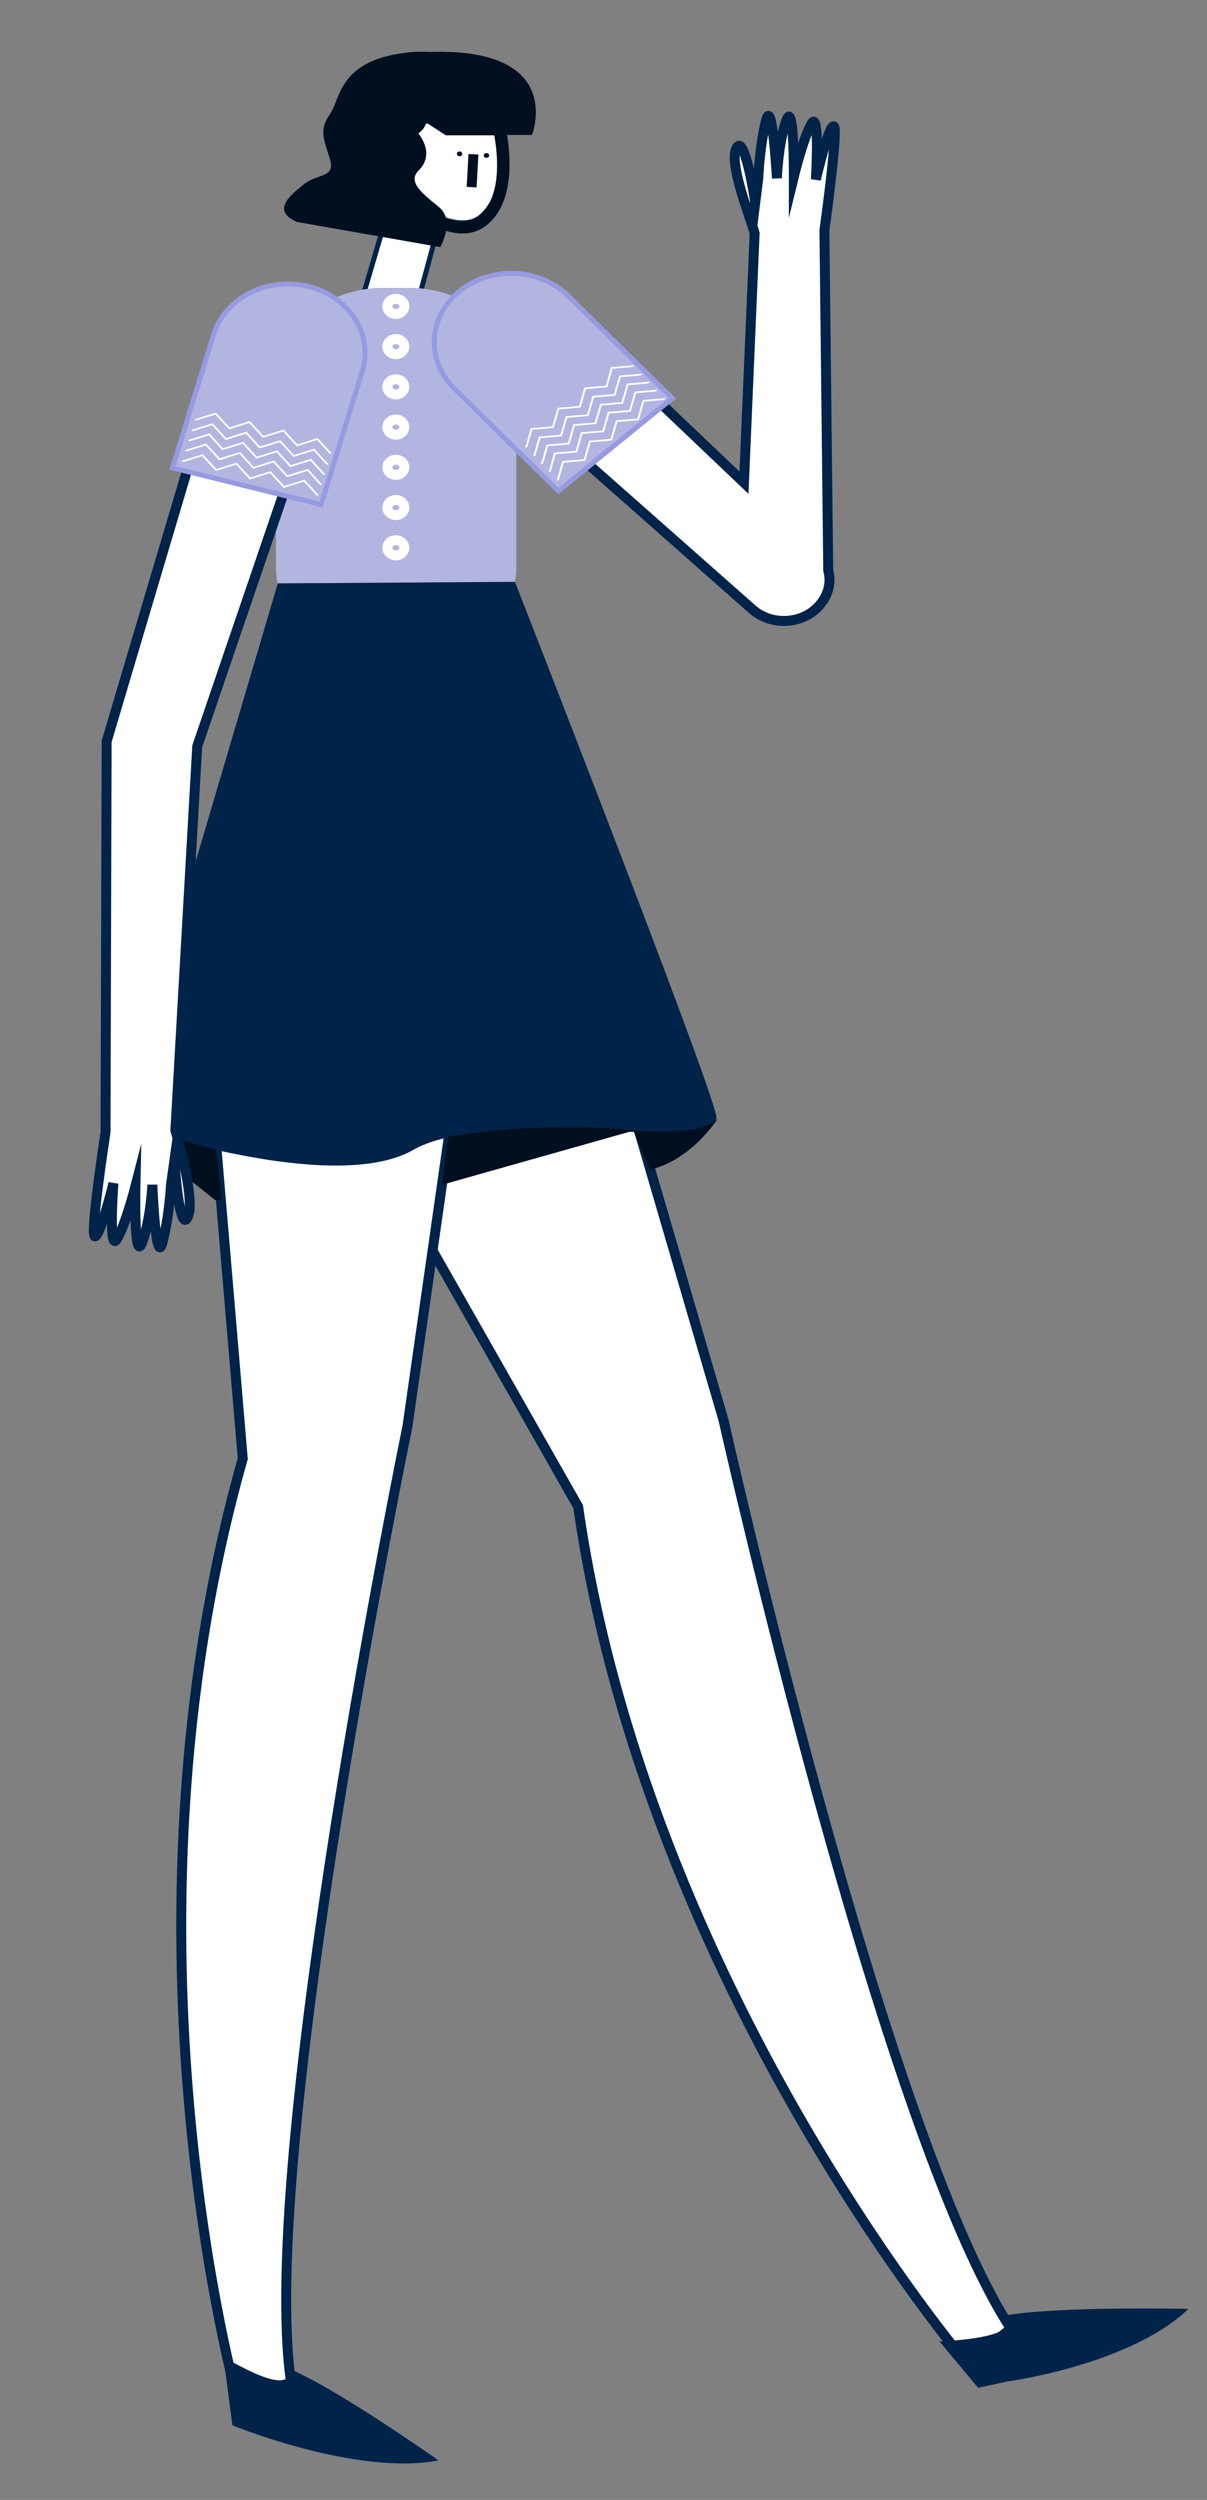 <svg width="243" height="503" viewBox="0 0 243 503" fill="none" xmlns="http://www.w3.org/2000/svg">
<rect x="0" y="0" width="243" height="503" fill="#808080" stroke="none"/>
<path d="M88.695 43.926L83.4 63.443C81.488 63.727 79.522 63.613 77.673 63.111C75.824 62.609 74.148 61.734 72.79 60.562L78.475 41.218C82.076 20.889 90.599 19.61 97.612 24.089C104.625 28.569 100.644 42.328 95.528 44.407C90.413 46.486 82.251 40.411 82.251 40.411" fill="white"/>
<path d="M88.695 43.926L83.4 63.443C81.488 63.727 79.522 63.613 77.673 63.111C75.824 62.609 74.148 61.734 72.79 60.562L78.475 41.218C82.076 20.889 90.599 19.61 97.612 24.089C104.625 28.569 100.644 42.328 95.528 44.407C90.413 46.486 82.251 40.411 82.251 40.411" stroke="#002349" stroke-miterlimit="10"/>
<path d="M165.976 46.337L166.743 114.794C167.039 115.894 167.073 117.037 166.842 118.15C166.611 119.262 166.121 120.318 165.404 121.25L165.267 121.43C164.519 122.404 163.541 123.22 162.402 123.819C161.263 124.419 159.991 124.787 158.676 124.899C157.36 125.011 156.033 124.864 154.789 124.467C153.544 124.071 152.411 123.434 151.471 122.604L103.921 80.602L116.899 65.847L149.781 97.118L151.931 46.889C150.677 42.737 146.884 33.14 148.182 30.009C149.811 26.074 152.02 40.426 152.051 40.776L152.661 35.899C152.661 35.899 152.909 29.497 154.205 24.315C155.476 19.184 156.386 35.466 156.413 35.868C156.413 35.655 156.679 28.79 158.291 24.284C159.903 19.779 159.814 35.155 159.814 35.539C159.872 35.301 161.774 27.555 163.413 24.839C165.053 22.123 164.276 35.746 164.252 36.118C164.327 35.795 166.838 25.119 167.851 25.412C168.791 25.628 166.355 43.611 165.976 46.337Z" fill="white" stroke="#002349" stroke-width="2" stroke-miterlimit="10"/>
<path d="M119.022 194.6L145.681 285.808C145.681 285.808 177.796 429.327 203.52 468.528L194.71 475.579C194.71 475.579 130.273 399.916 116.395 303.138L64.666 212.236L119.022 194.6Z" fill="white" stroke="#002349" stroke-width="2" stroke-miterlimit="10"/>
<path d="M95.649 191.75L82.017 287.061C82.017 287.061 51.804 433.696 58.62 479.527L47.901 483.185C47.901 483.185 21.591 389.706 48.876 293.481L40.103 189.921L95.649 191.75Z" fill="white" stroke="#002349" stroke-width="2" stroke-miterlimit="10"/>
<path d="M77.082 57.921H82.419C88.129 57.921 93.605 59.95 97.642 63.562C101.68 67.173 103.948 72.071 103.948 77.178V114.102C103.948 119.01 101.768 123.718 97.888 127.188C94.007 130.659 88.745 132.609 83.257 132.609H76.243C73.526 132.609 70.836 132.13 68.325 131.2C65.815 130.27 63.534 128.907 61.613 127.188C57.732 123.718 55.553 119.01 55.553 114.102V77.178C55.553 72.071 57.821 67.173 61.858 63.562C65.896 59.95 71.372 57.921 77.082 57.921Z" fill="#B2B5E0"/>
<path d="M79.693 63.175C80.634 63.175 81.397 62.492 81.397 61.651C81.397 60.809 80.634 60.127 79.693 60.127C78.752 60.127 77.989 60.809 77.989 61.651C77.989 62.492 78.752 63.175 79.693 63.175Z" stroke="white" stroke-width="2" stroke-miterlimit="10"/>
<path d="M79.693 71.269C80.634 71.269 81.397 70.587 81.397 69.745C81.397 68.903 80.634 68.221 79.693 68.221C78.752 68.221 77.989 68.903 77.989 69.745C77.989 70.587 78.752 71.269 79.693 71.269Z" stroke="white" stroke-width="2" stroke-miterlimit="10"/>
<path d="M79.693 79.363C80.634 79.363 81.397 78.68 81.397 77.838C81.397 76.997 80.634 76.314 79.693 76.314C78.752 76.314 77.989 76.997 77.989 77.838C77.989 78.68 78.752 79.363 79.693 79.363Z" stroke="white" stroke-width="2" stroke-miterlimit="10"/>
<path d="M79.693 87.457C80.634 87.457 81.397 86.774 81.397 85.932C81.397 85.091 80.634 84.408 79.693 84.408C78.752 84.408 77.989 85.091 77.989 85.932C77.989 86.774 78.752 87.457 79.693 87.457Z" stroke="white" stroke-width="2" stroke-miterlimit="10"/>
<path d="M79.693 95.551C80.634 95.551 81.397 94.868 81.397 94.026C81.397 93.185 80.634 92.502 79.693 92.502C78.752 92.502 77.989 93.185 77.989 94.026C77.989 94.868 78.752 95.551 79.693 95.551Z" stroke="white" stroke-width="2" stroke-miterlimit="10"/>
<path d="M79.693 103.645C80.634 103.645 81.397 102.962 81.397 102.12C81.397 101.279 80.634 100.596 79.693 100.596C78.752 100.596 77.989 101.279 77.989 102.12C77.989 102.962 78.752 103.645 79.693 103.645Z" stroke="white" stroke-width="2" stroke-miterlimit="10"/>
<path d="M79.693 111.739C80.634 111.739 81.397 111.056 81.397 110.214C81.397 109.373 80.634 108.69 79.693 108.69C78.752 108.69 77.989 109.373 77.989 110.214C77.989 111.056 78.752 111.739 79.693 111.739Z" stroke="white" stroke-width="2" stroke-miterlimit="10"/>
<path d="M95.315 31.04L94.954 37.655" stroke="#000F20" stroke-width="2" stroke-miterlimit="10"/>
<path d="M92.521 31.442C92.82 31.442 93.062 31.225 93.062 30.957C93.062 30.69 92.82 30.473 92.521 30.473C92.221 30.473 91.979 30.69 91.979 30.957C91.979 31.225 92.221 31.442 92.521 31.442Z" fill="#000F20"/>
<path d="M97.933 31.765C98.232 31.765 98.475 31.548 98.475 31.281C98.475 31.013 98.232 30.796 97.933 30.796C97.633 30.796 97.391 31.013 97.391 31.281C97.391 31.548 97.633 31.765 97.933 31.765Z" fill="#000F20"/>
<path d="M87.589 46.608C87.589 46.608 82.893 44.666 82.249 40.316C82.249 40.316 86.308 43.301 88.203 43.703L87.589 46.608Z" fill="black"/>
<path d="M92.497 58.598C95.538 56.123 99.553 54.832 103.657 55.005C107.761 55.179 111.618 56.804 114.381 59.521L135.352 80.143L112.428 98.794L91.457 78.172C88.695 75.455 87.251 71.867 87.445 68.196C87.639 64.525 89.456 61.072 92.497 58.598Z" fill="#B2B5E0" stroke="#969BE1"/>
<path d="M135.831 227.749C132.495 227.883 128.374 227.783 123.882 227.643C115.41 227.384 105.615 226.987 97.241 227.783C92.653 228.216 88.492 229.002 85.214 230.38C84.507 230.671 83.824 231.006 83.169 231.38C78.312 234.151 71.213 234.828 63.596 234.401C60.154 234.192 56.729 233.813 53.334 233.267C47.141 232.258 41.019 230.923 35.002 229.271C31.89 228.426 29.252 227.63 27.326 227.024C25.128 226.338 23.857 225.893 23.857 225.893L55.931 117.367H57.505L62.873 117.33H64.945L71.857 117.281L85.343 117.19L92.381 117.141L98.638 117.098L102.82 117.071H103.672C103.672 117.071 142.46 216.138 144.164 224.369C144.645 226.688 141.277 227.533 135.831 227.749Z" fill="#002349"/>
<path d="M43.283 241.44L23.857 225.893L43.559 231.337L44.647 241.44H43.283Z" fill="#000F20"/>
<path d="M127.805 227.417L88.952 238.391L90.207 228.731C90.207 228.731 106.562 225.448 127.805 227.417Z" fill="#000F20"/>
<path d="M144.583 224.948C144.583 224.948 139.393 233.334 130.872 235.343L127.464 227.417C127.464 227.417 141.254 228.88 144.583 224.948Z" fill="#000F20"/>
<path d="M44.987 474.21L46.794 487.992C46.794 487.992 71.912 498.247 88.271 495.044C88.271 495.044 67.764 480.514 58.081 476.561C58.081 476.561 60.344 483.225 44.987 474.21Z" fill="#002349"/>
<path d="M189.151 471.122L196.922 480.433L202.654 479.191C202.654 479.191 227.459 475.878 239.268 464.558C239.268 464.558 212.531 463.949 201.779 465.979C201.761 465.988 207.968 470.092 189.151 471.122Z" fill="#002349"/>
<path d="M39.705 150.159L35.305 227.417C36.501 231.578 39.173 241.687 37.83 244.793C36.126 248.756 35.104 233.514 35.104 233.514L34.422 238.392C34.422 238.392 34.081 244.793 32.718 249.976C31.355 255.158 30.673 238.392 30.673 238.392C30.673 238.392 30.332 245.403 28.628 249.976C26.924 254.549 27.265 238.696 27.265 238.696C27.265 238.696 25.22 246.623 23.516 249.366C21.812 252.11 22.834 238.087 22.834 238.087C22.834 238.087 20.108 249.061 19.085 248.756C18.142 248.476 20.827 230.56 21.246 227.801L21.471 149.15L42.346 78.886L63.115 81.629L39.705 150.159Z" fill="white" stroke="#002349" stroke-width="2" stroke-miterlimit="10"/>
<path d="M62.091 57.642C64.061 58.128 65.904 58.956 67.514 60.078C69.124 61.201 70.469 62.594 71.474 64.177C72.478 65.759 73.122 67.5 73.372 69.299C73.622 71.099 73.473 72.922 72.935 74.666L64.655 101.519L34.742 94.139L43.023 67.286C44.108 63.765 46.716 60.764 50.289 58.95C53.864 57.135 58.11 56.66 62.091 57.642Z" fill="#B2B5E0" stroke="#969BE1"/>
<path d="M86.629 10.447C86.629 10.447 84.334 10.354 83.197 10.45C68.158 11.713 68.704 19.628 66.411 22.987C64.118 26.346 65.256 28.062 66.411 31.977C67.566 35.892 64.102 34.788 61.223 37.044C58.345 39.3 54.587 42.397 59.775 44.653L88.619 49.72C89.186 48.696 89.589 47.594 89.815 46.451C90.008 46.508 90.192 46.565 90.384 46.606C91.147 46.811 91.929 46.934 92.719 46.974H93.096C95.066 47.005 96.971 46.28 98.401 44.955C103.212 40.591 102.953 32.565 102.082 27.155H107.103C107.103 27.155 114.033 9.597 86.629 10.447ZM96.694 43.231C95.66 44.2 94.258 44.704 92.828 44.62C91.792 44.561 90.772 44.34 89.807 43.966C89.601 43.051 89.085 42.231 88.343 41.637C84.878 38.817 82 36.562 84.301 34.282C86.602 32.001 86.033 29.214 84.301 26.926L84.226 26.885C84.226 26.885 84.658 26.495 85.138 26.016C85.618 25.538 85.626 24.55 86.201 24.915L89.757 27.228H99.513C100.367 32.14 100.777 39.528 96.694 43.231Z" fill="#000F20"/>
<g clip-path="url(#clip0_42_694)">
<path d="M57.094 98.177L54.359 95.195L50.275 96.471L47.536 93.489L43.452 94.765L40.711 91.782L36.904 92.972L36.476 92.743L40.838 91.381L43.579 94.364L47.663 93.087L50.401 96.07L54.485 94.793L57.221 97.775L61.305 96.499L64.23 99.683L63.73 99.68L61.178 96.9L57.094 98.177Z" fill="white"/>
<path d="M59.062 91.95L56.326 88.968L52.242 90.245L49.504 87.262L45.42 88.539L42.679 85.556L38.872 86.745L38.444 86.516L42.806 85.153L45.547 88.136L49.631 86.86L52.369 89.842L56.453 88.566L59.189 91.548L63.273 90.271L66.198 93.456L65.698 93.453L63.146 90.674L59.062 91.95Z" fill="white"/>
<path d="M58.417 93.99L55.681 91.008L51.597 92.285L48.859 89.302L44.775 90.579L42.034 87.596L38.227 88.785L37.799 88.556L42.161 87.193L44.902 90.176L48.986 88.9L51.725 91.882L55.809 90.606L58.544 93.588L62.628 92.311L65.553 95.496L65.053 95.493L62.501 92.714L58.417 93.99Z" fill="white"/>
<path d="M59.74 89.803L57.005 86.821L52.921 88.097L50.182 85.115L46.098 86.391L43.357 83.408L39.55 84.599L39.122 84.37L43.484 83.007L46.225 85.99L50.309 84.713L53.048 87.696L57.132 86.419L59.867 89.401L63.951 88.125L66.876 91.31L66.376 91.307L63.825 88.526L59.74 89.803Z" fill="white"/>
<path d="M57.773 96.03L55.037 93.048L50.953 94.325L48.215 91.342L44.13 92.619L41.389 89.636L37.583 90.825L37.155 90.597L41.516 89.234L44.258 92.216L48.342 90.94L51.08 93.922L55.164 92.646L57.9 95.628L61.984 94.351L64.908 97.537L64.409 97.533L61.857 94.754L57.773 96.03Z" fill="white"/>
</g>
<g clip-path="url(#clip1_42_694)">
<path d="M128.607 84.537L124.3 84.899L123.218 88.628L118.909 88.991L117.827 92.72L113.516 93.085L112.508 96.56L112.055 96.749L113.211 92.767L117.523 92.403L118.605 88.674L122.914 88.311L123.996 84.582L128.303 84.22L129.385 80.492L133.986 80.103L133.705 80.47L129.689 80.809L128.607 84.537Z" fill="white"/>
<path d="M123.888 79.617L119.581 79.979L118.499 83.707L114.189 84.071L113.108 87.799L108.796 88.164L107.788 91.639L107.336 91.829L108.491 87.846L112.803 87.481L113.884 83.753L118.194 83.389L119.276 79.661L123.583 79.299L124.664 75.57L129.267 75.182L128.986 75.55L124.97 75.888L123.888 79.617Z" fill="white"/>
<path d="M125.434 81.229L121.127 81.591L120.045 85.32L115.736 85.683L114.654 89.412L110.342 89.776L109.334 93.252L108.882 93.441L110.037 89.458L114.349 89.094L115.431 85.365L119.74 85.001L120.822 81.273L125.129 80.911L126.211 77.182L130.813 76.794L130.532 77.162L126.516 77.5L125.434 81.229Z" fill="white"/>
<path d="M122.26 77.92L117.953 78.282L116.871 82.011L112.562 82.374L111.48 86.103L107.168 86.468L106.161 89.944L105.709 90.133L106.864 86.15L111.176 85.785L112.257 82.057L116.567 81.693L117.649 77.965L121.956 77.603L123.038 73.874L127.64 73.486L127.359 73.854L123.342 74.192L122.26 77.92Z" fill="white"/>
<path d="M126.98 82.841L122.673 83.203L121.591 86.932L117.282 87.295L116.2 91.024L111.888 91.388L110.88 94.864L110.428 95.053L111.584 91.071L115.895 90.706L116.977 86.977L121.286 86.614L122.368 82.885L126.675 82.523L127.757 78.794L132.359 78.406L132.078 78.774L128.062 79.112L126.98 82.841Z" fill="white"/>
</g>
<defs>
<clipPath id="clip0_42_694">
<rect width="28.608" height="11.436" fill="white" transform="matrix(0.97 0.243 -0.301 0.954 39.841 82.096)"/>
</clipPath>
<clipPath id="clip1_42_694">
<rect width="27.533" height="11.94" fill="white" transform="matrix(0.797 -0.605 0.692 0.722 103.985 88.335)"/>
</clipPath>
</defs>
</svg>
